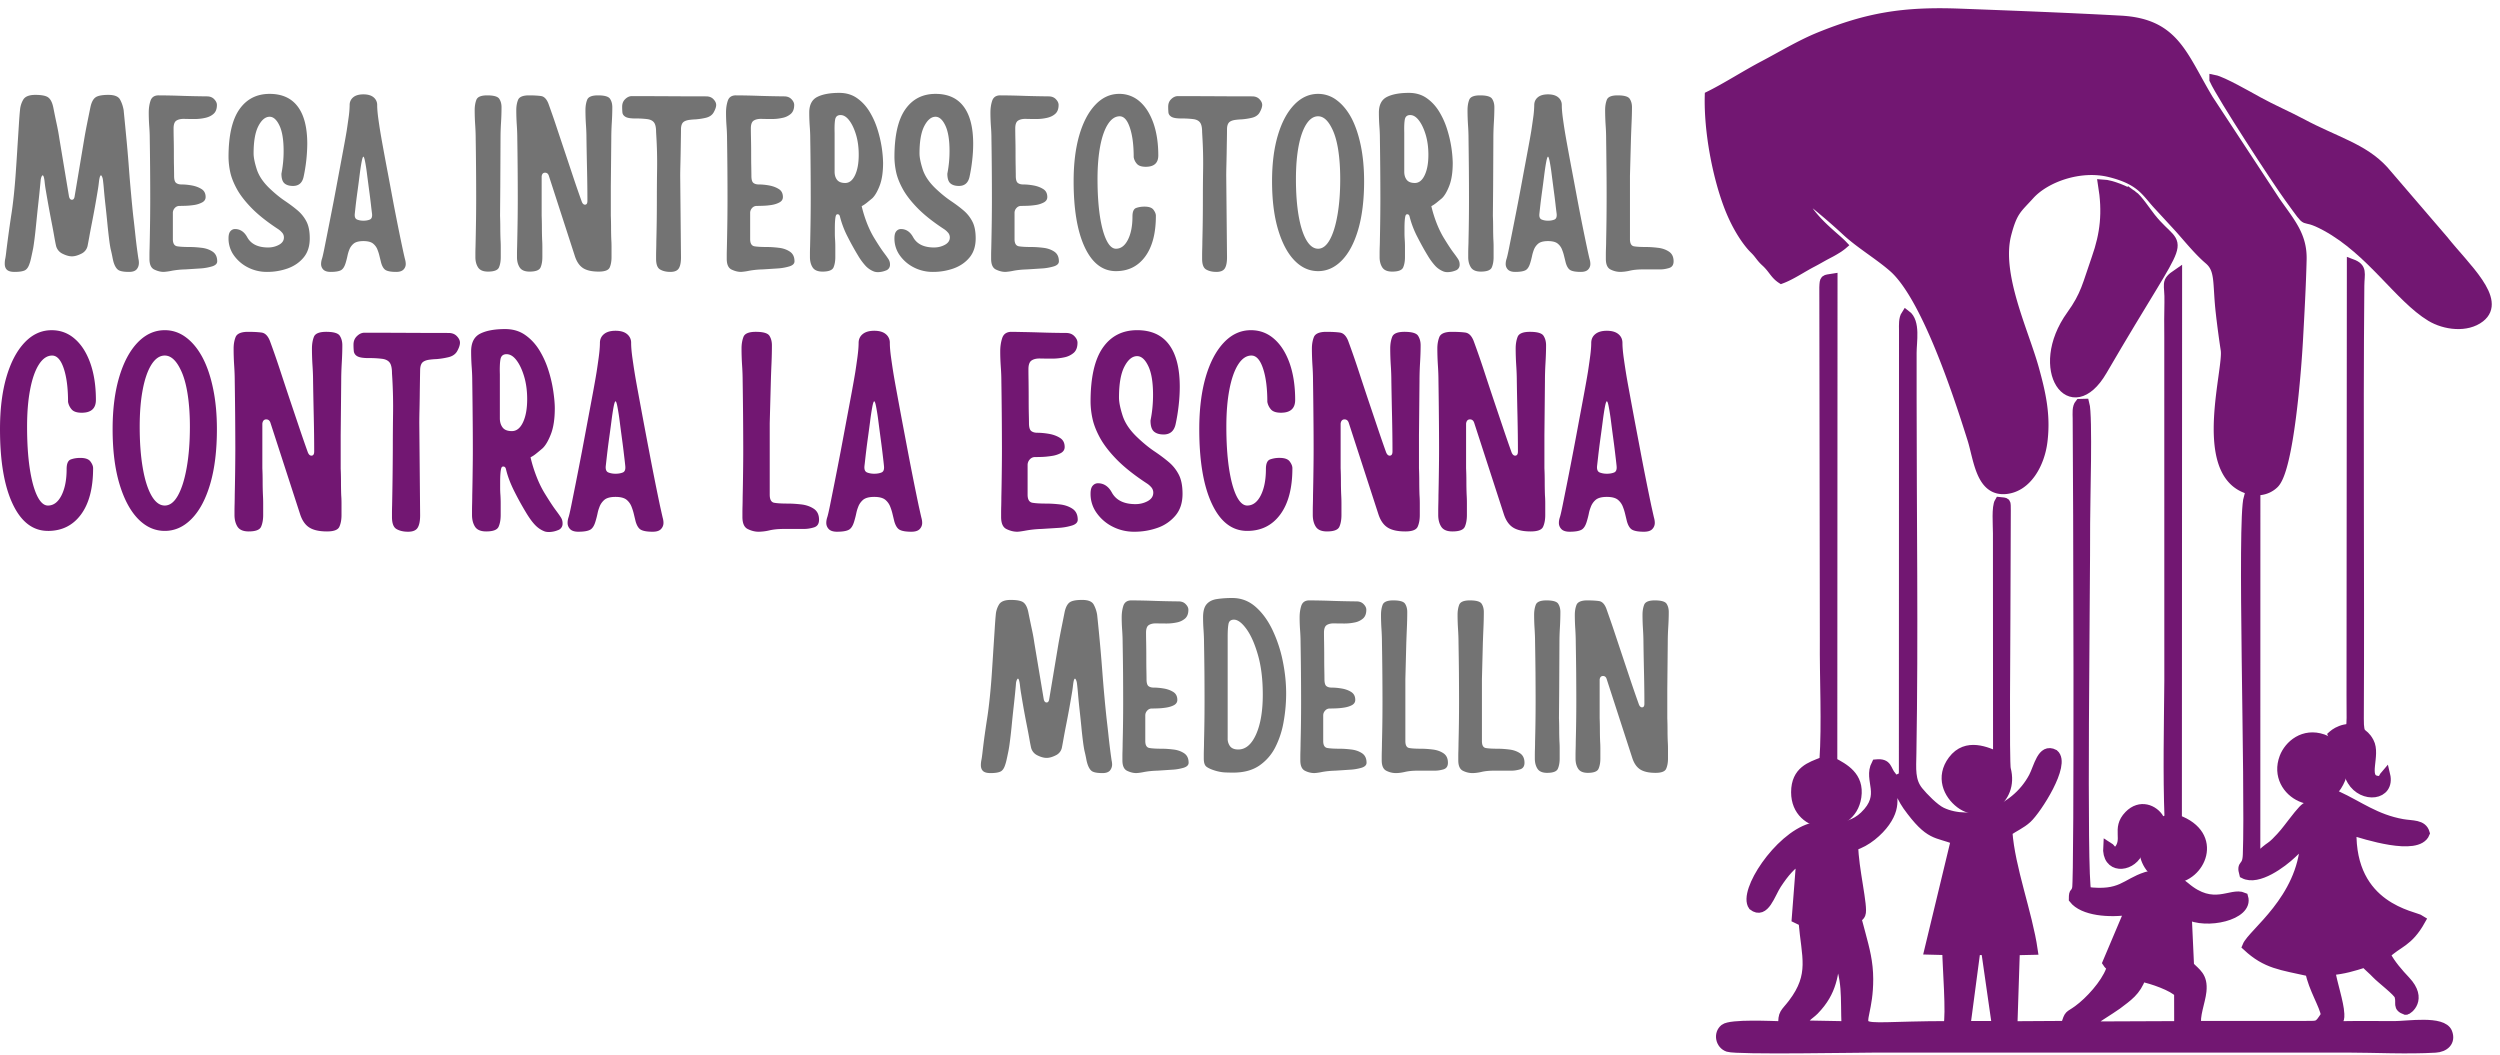 <svg xmlns="http://www.w3.org/2000/svg" width="192" height="81" fill="none" viewBox="0 0 192 81">
  <path fill="#737373" d="M1.118 20.882c-.275 0-.47-.055-.585-.164-.113-.105-.168-.26-.168-.463a1.84 1.84 0 0 1 .036-.377c.024-.1.055-.313.09-.64a110.126 110.126 0 0 1 .363-2.652c.076-.465.146-1.004.21-1.616.064-.61.116-1.24.159-1.889.045-.647.086-1.274.122-1.88.04-.605.074-1.15.105-1.634.03-.487.059-.856.086-1.108.024-.302.11-.573.254-.813.146-.238.451-.359.918-.359.505 0 .842.07 1.012.21.17.136.292.38.368.735.1.503.19.943.272 1.321.082.38.148.745.2 1.099l.736 4.422c.038.18.114.268.227.268.114 0 .184-.088.209-.268l.74-4.422c.06-.354.128-.72.204-1.099.075-.378.165-.818.268-1.321.075-.354.197-.6.368-.736.169-.138.506-.209 1.012-.209.466 0 .764.12.895.36.132.239.224.51.277.812a477.94 477.94 0 0 1 .254 2.629c.057.617.11 1.26.159 1.93.05.666.105 1.31.163 1.934.057.624.11 1.169.16 1.634.063.518.118 1.013.167 1.485a42.266 42.266 0 0 0 .232 1.807 1.29 1.29 0 0 1 .036.304c0 .2-.058.367-.172.5-.113.133-.308.2-.586.2-.352 0-.606-.039-.763-.114-.158-.076-.288-.252-.39-.531-.037-.1-.075-.25-.114-.45a10.593 10.593 0 0 0-.15-.685 10.057 10.057 0 0 1-.104-.668 45.308 45.308 0 0 1-.132-1.176c-.043-.447-.09-.901-.14-1.362a51.66 51.66 0 0 1-.128-1.244 17.01 17.01 0 0 0-.082-.826.844.844 0 0 0-.068-.255c-.03-.069-.058-.104-.081-.104-.064 0-.116.158-.155.472a10.32 10.32 0 0 1-.104.74 74.375 74.375 0 0 1-.432 2.402c-.081.416-.152.784-.208 1.104-.058.32-.1.539-.123.653a.862.862 0 0 1-.486.645c-.27.136-.512.204-.726.204-.213 0-.454-.068-.727-.204a.912.912 0 0 1-.5-.645c-.026-.114-.07-.332-.126-.653-.055-.32-.123-.688-.205-1.104a98.434 98.434 0 0 1-.436-2.402 9.141 9.141 0 0 1-.104-.74c-.036-.314-.086-.472-.15-.472-.025 0-.053.035-.086.104a.884.884 0 0 0-.064.255 99.52 99.52 0 0 1-.213 2.07c-.049.461-.095.915-.14 1.362-.044.449-.087.84-.132 1.176-.044.334-.077.556-.1.668-.053.254-.1.483-.146.685-.043.2-.084.35-.122.45-.089.28-.214.455-.377.531-.164.075-.422.114-.777.114Zm11.459 0c-.24 0-.484-.062-.731-.182-.245-.118-.368-.392-.368-.822v-.236c0-.157.002-.34.01-.55a214.88 214.88 0 0 0 .04-2.248c.006-.562.01-1.089.01-1.579a290.16 290.16 0 0 0-.037-4.613c0-.302-.014-.629-.041-.98a14.502 14.502 0 0 1-.036-1.022c0-.33.043-.63.131-.9.088-.272.283-.414.586-.426a57.947 57.947 0 0 1 1.925.04 87.118 87.118 0 0 0 1.82.037c.24 0 .428.073.564.218.138.143.209.29.209.44 0 .303-.085.53-.255.681-.17.153-.388.257-.653.314a3.669 3.669 0 0 1-.79.086c-.291 0-.563-.002-.818-.01-.252-.005-.45.04-.595.133-.145.094-.217.292-.217.594 0 .176.002.439.009.786.009.345.013.715.013 1.108 0 .39.002.747.01 1.067.005.321.008.551.008.69 0 .276.05.454.15.536.1.081.239.122.418.122.25 0 .518.026.8.077.283.053.53.145.74.277.208.13.313.335.313.613 0 .176-.087.313-.26.409a1.89 1.89 0 0 1-.612.2c-.24.036-.467.058-.681.063-.213.007-.37.01-.473.01a.466.466 0 0 0-.34.158.544.544 0 0 0-.15.386v2.007c0 .327.11.511.332.55.22.036.538.054.953.054.278 0 .581.02.908.06.327.035.61.133.85.29.241.157.362.407.362.749 0 .176-.127.304-.381.386a4.024 4.024 0 0 1-.935.163c-.373.025-.754.049-1.145.073a6.636 6.636 0 0 0-1.03.104 4.396 4.396 0 0 1-.613.087Zm7.92 0a3.157 3.157 0 0 1-1.448-.34 2.96 2.96 0 0 1-1.085-.927 2.213 2.213 0 0 1-.413-1.308c0-.263.05-.447.15-.554a.452.452 0 0 1 .34-.163c.402 0 .718.209.945.626.29.527.826.79 1.607.79.302 0 .579-.068.83-.204.255-.138.382-.328.382-.567a.55.55 0 0 0-.163-.395 1.398 1.398 0 0 0-.29-.25c-.845-.554-1.52-1.09-2.026-1.607-.506-.518-.888-1.013-1.144-1.485-.258-.473-.427-.913-.509-1.321a5.738 5.738 0 0 1-.122-1.108c0-1.65.277-2.871.83-3.665.555-.795 1.329-1.194 2.325-1.194.956 0 1.677.326 2.162.977.487.648.73 1.601.73 2.86a12.446 12.446 0 0 1-.282 2.534c-.102.466-.373.699-.812.699-.29 0-.512-.068-.663-.204-.152-.139-.227-.386-.227-.74a8.812 8.812 0 0 0 .168-1.74c0-.855-.107-1.508-.322-1.957-.212-.447-.463-.672-.754-.672-.326 0-.615.239-.862.713-.245.473-.368 1.175-.368 2.107 0 .303.082.71.245 1.221.166.509.5 1.003 1.004 1.48.401.38.786.693 1.153.94.365.246.69.489.971.727.284.24.511.522.682.85.172.326.258.76.258 1.302 0 .594-.154 1.08-.463 1.458-.309.379-.713.66-1.212.844a4.673 4.673 0 0 1-1.617.273Zm4.898 0c-.263 0-.453-.062-.568-.182a.596.596 0 0 1-.168-.427c0-.111.019-.231.055-.358.039-.1.102-.366.19-.8a749.545 749.545 0 0 0 .718-3.641c.139-.732.274-1.45.404-2.157.133-.705.252-1.346.359-1.925.109-.581.188-1.028.24-1.344.037-.238.083-.563.141-.972a7.66 7.66 0 0 0 .087-.994.75.75 0 0 1 .272-.608c.181-.151.443-.227.785-.227.339 0 .6.076.781.227a.75.75 0 0 1 .277.608c0 .252.028.584.082.994.057.41.106.734.145.972.051.316.13.763.236 1.344.106.579.225 1.22.36 1.925l.403 2.157c.139.73.273 1.41.4 2.043.127.63.237 1.163.331 1.598.093.434.155.7.182.8.036.127.054.247.054.358a.59.59 0 0 1-.172.427c-.113.12-.3.182-.563.182-.354 0-.613-.041-.777-.123-.163-.082-.29-.274-.377-.577a57.672 57.672 0 0 0-.136-.549 3.003 3.003 0 0 0-.131-.418 1.096 1.096 0 0 0-.332-.49c-.158-.139-.412-.209-.763-.209-.354 0-.61.07-.767.209a1.13 1.13 0 0 0-.331.49c-.05.127-.09.267-.123.418a6.5 6.5 0 0 1-.14.55c-.09.302-.214.494-.378.576-.163.082-.422.123-.776.123Zm2.515-3.932c.188 0 .351-.029.49-.087.14-.056.197-.205.173-.445a36.87 36.87 0 0 1-.081-.672 42.766 42.766 0 0 0-.141-1.121l-.16-1.222a14.053 14.053 0 0 0-.149-.98c-.052-.26-.095-.39-.132-.39-.04 0-.085.13-.136.39-.049.257-.099.584-.15.98-.048.398-.102.804-.159 1.222-.058.415-.106.789-.145 1.121l-.073.672c-.024.24.037.389.182.445.145.058.305.087.481.087Zm9.567 3.909c-.366 0-.62-.107-.758-.318-.14-.215-.209-.479-.209-.794v-.237c0-.156.003-.34.01-.549a237.909 237.909 0 0 0 .04-2.184c.006-.518.01-1.022.01-1.512a290.16 290.16 0 0 0-.037-4.613c0-.327-.014-.686-.04-1.076a17.66 17.66 0 0 1-.037-1.117c0-.302.043-.568.131-.795.088-.227.365-.34.831-.34.505 0 .814.09.927.268.114.176.172.389.172.64 0 .379-.013.785-.04 1.221-.026.434-.037.833-.037 1.199l-.018 3.687-.018 2.23c.011.29.018.587.018.89 0 .302.006.617.018.944.011.163.018.35.018.558v.786c0 .315-.047.58-.14.794-.095.211-.375.318-.84.318Zm9.434-4.291c.011.29.018.588.018.89 0 .303.006.618.018.945.012.163.018.35.018.558v.786c0 .315-.047.58-.14.794-.094.211-.375.318-.84.318-.53 0-.934-.09-1.212-.273-.276-.181-.484-.486-.623-.917l-2.002-6.18c-.052-.15-.147-.226-.286-.226-.152 0-.24.094-.263.281v3.024c.011.29.018.588.018.89 0 .303.006.618.018.945.011.163.018.35.018.558v.786c0 .315-.047.58-.14.794-.095.211-.375.318-.84.318-.367 0-.62-.107-.759-.318-.14-.215-.209-.479-.209-.794v-.237c0-.156.003-.34.01-.549a237.909 237.909 0 0 0 .04-2.184c.006-.518.01-1.022.01-1.512a290.16 290.16 0 0 0-.037-4.613c0-.327-.014-.686-.04-1.076a17.586 17.586 0 0 1-.037-1.117c0-.29.043-.55.132-.777.087-.227.346-.346.776-.358h.055c.377 0 .686.017.926.05.238.03.428.215.567.554.039.103.124.34.255.713.132.37.29.833.472 1.389a2160.124 2160.124 0 0 1 1.24 3.714c.214.636.417 1.22.608 1.748.06.152.142.227.245.227.124 0 .186-.095.186-.286 0-.717-.009-1.495-.027-2.334-.018-.838-.034-1.654-.046-2.447 0-.327-.013-.686-.04-1.076a17.66 17.66 0 0 1-.037-1.117c0-.302.043-.568.132-.795.087-.227.364-.34.83-.34.506 0 .815.09.927.268.115.176.173.389.173.64 0 .379-.014.785-.041 1.221a20.92 20.92 0 0 0-.037 1.199l-.036 3.687v2.23Zm4.576 4.314c-.316 0-.577-.062-.785-.182-.21-.118-.314-.392-.314-.822v-.236c0-.157.003-.34.01-.55.005-.208.008-.394.008-.558a121.748 121.748 0 0 0 .041-3.269c0-.745.006-1.519.018-2.325a33.383 33.383 0 0 0-.059-2.479l-.018-.322c0-.35-.054-.596-.163-.736-.107-.138-.276-.223-.509-.254a6.823 6.823 0 0 0-.917-.05c-.376 0-.633-.043-.772-.132-.14-.087-.215-.2-.227-.336a4.897 4.897 0 0 1-.018-.435c0-.242.078-.437.236-.586.157-.151.324-.227.5-.227 1.031 0 2.045.003 3.042.009.995.007 1.885.009 2.67.009.238 0 .426.073.562.218.139.143.21.29.21.44 0 .152-.064.34-.191.568-.125.227-.35.372-.677.436a4.827 4.827 0 0 1-.722.104 5.452 5.452 0 0 0-.508.046c-.24.04-.4.117-.482.231-.081.113-.122.276-.122.49 0 .177-.004.435-.01.777l-.017 1.076c-.007.38-.014.725-.023 1.04-.007.315-.01.542-.01.68l.06 6.258c0 .39-.058.675-.173.853-.112.175-.326.264-.64.264Zm5.426 0c-.24 0-.484-.062-.731-.182-.246-.118-.368-.392-.368-.822v-.236c0-.157.002-.34.009-.55a214.88 214.88 0 0 0 .04-2.248c.006-.562.01-1.089.01-1.579a290.16 290.16 0 0 0-.036-4.613c0-.302-.014-.629-.041-.98a14.502 14.502 0 0 1-.037-1.022c0-.33.043-.63.132-.9.087-.272.283-.414.586-.426a57.947 57.947 0 0 1 1.925.04 87.118 87.118 0 0 0 1.82.037c.239 0 .427.073.564.218.138.143.208.29.208.44 0 .303-.085.53-.254.681a1.39 1.39 0 0 1-.654.314 3.669 3.669 0 0 1-.79.086c-.29 0-.563-.002-.817-.01-.252-.005-.45.04-.595.133-.145.094-.218.292-.218.594 0 .176.003.439.01.786.008.345.013.715.013 1.108 0 .39.002.747.009 1.067.006.321.01.551.01.69 0 .276.05.454.149.536.1.081.238.122.418.122.25 0 .517.026.799.077.284.053.531.145.74.277.209.13.313.335.313.613 0 .176-.086.313-.259.409-.17.094-.374.161-.613.2a5.46 5.46 0 0 1-.68.063c-.213.007-.37.01-.473.01a.466.466 0 0 0-.34.158.544.544 0 0 0-.15.386v2.007c0 .327.11.511.331.55.22.036.538.054.954.054.278 0 .58.02.908.06.327.035.61.133.849.29.242.157.363.407.363.749 0 .176-.127.304-.381.386a4.024 4.024 0 0 1-.936.163c-.372.025-.753.049-1.144.073a6.623 6.623 0 0 0-1.03.104 4.396 4.396 0 0 1-.613.087Zm10.531.018a.92.92 0 0 1-.304-.041 1.742 1.742 0 0 1-.645-.422 4.831 4.831 0 0 1-.604-.822 21.48 21.48 0 0 1-.785-1.417 7.186 7.186 0 0 1-.595-1.553c-.025-.127-.087-.19-.186-.19-.064 0-.108.038-.132.113-.052.164-.077.493-.077.985v.377c0 .14.005.298.018.473.011.163.018.35.018.558v.786c0 .315-.048.58-.14.794-.095.211-.375.318-.84.318-.367 0-.62-.107-.759-.318-.14-.215-.209-.479-.209-.794v-.237c0-.156.002-.34.01-.549a231.83 231.83 0 0 0 .04-2.184c.006-.518.01-1.022.01-1.512a290.187 290.187 0 0 0-.037-4.613c0-.302-.014-.629-.041-.98a14.502 14.502 0 0 1-.036-1.022c0-.593.204-.995.613-1.204.41-.208.976-.313 1.693-.313.53 0 .987.136 1.371.409.384.27.705.62.963 1.049.26.43.464.89.613 1.38a9.203 9.203 0 0 1 .418 2.534c0 .717-.089 1.303-.264 1.757-.176.454-.365.776-.567.967l-.427.35c-.134.106-.262.19-.386.254.1.426.234.861.404 1.303.173.442.373.847.6 1.212.287.467.515.813.685 1.04.173.227.296.402.372.522a.74.74 0 0 1 .114.404.458.458 0 0 1-.323.463 1.66 1.66 0 0 1-.585.123Zm-2.534-6.847c.315 0 .566-.198.754-.595.19-.396.286-.922.286-1.576 0-.568-.07-1.082-.209-1.543-.14-.46-.313-.824-.522-1.095-.207-.272-.43-.408-.667-.408-.228 0-.364.111-.41.331-.042.222-.057.566-.044 1.03v2.989c0 .252.06.458.186.622.127.163.336.245.626.245Zm6.73 6.829a3.157 3.157 0 0 1-1.449-.34 2.96 2.96 0 0 1-1.085-.927 2.213 2.213 0 0 1-.413-1.308c0-.263.05-.447.15-.554a.452.452 0 0 1 .34-.163c.402 0 .717.209.944.626.291.527.827.79 1.608.79.302 0 .579-.068.83-.204.255-.138.382-.328.382-.567a.55.55 0 0 0-.163-.395 1.398 1.398 0 0 0-.291-.25c-.844-.554-1.52-1.09-2.025-1.607-.506-.518-.888-1.013-1.144-1.485-.258-.473-.427-.913-.509-1.321a5.746 5.746 0 0 1-.122-1.108c0-1.65.277-2.871.83-3.665.555-.795 1.329-1.194 2.325-1.194.956 0 1.677.326 2.162.977.486.648.73 1.601.73 2.86 0 .418-.026.845-.077 1.28-.048.434-.117.852-.204 1.254-.103.466-.375.699-.813.699-.29 0-.512-.068-.663-.204-.152-.139-.227-.386-.227-.74a8.804 8.804 0 0 0 .168-1.74c0-.855-.108-1.508-.322-1.957-.212-.447-.463-.672-.754-.672-.327 0-.615.239-.862.713-.246.473-.368 1.175-.368 2.107 0 .303.082.71.245 1.221.166.509.5 1.003 1.003 1.48.402.38.787.693 1.154.94.365.246.69.489.971.727.284.24.511.522.681.85.173.326.26.76.26 1.302 0 .594-.155 1.08-.464 1.458-.309.379-.713.66-1.212.844a4.673 4.673 0 0 1-1.617.273Zm5.578 0c-.24 0-.484-.062-.731-.182-.245-.118-.368-.392-.368-.822v-.236c0-.157.002-.34.01-.55a214.88 214.88 0 0 0 .04-2.248c.006-.562.01-1.089.01-1.579a290.16 290.16 0 0 0-.037-4.613c0-.302-.014-.629-.041-.98a14.502 14.502 0 0 1-.036-1.022c0-.33.043-.63.131-.9.088-.272.283-.414.586-.426a57.928 57.928 0 0 1 1.925.04 87.173 87.173 0 0 0 1.821.037c.238 0 .427.073.563.218.139.143.209.29.209.44 0 .303-.085.53-.254.681-.17.153-.389.257-.654.314a3.668 3.668 0 0 1-.79.086c-.29 0-.563-.002-.818-.01-.252-.005-.45.04-.594.133-.146.094-.218.292-.218.594 0 .176.002.439.009.786.009.345.013.715.013 1.108 0 .39.003.747.01 1.067.005.321.009.551.009.69 0 .276.05.454.15.536.1.081.238.122.417.122.251 0 .518.026.8.077.283.053.53.145.74.277.208.13.313.335.313.613 0 .176-.087.313-.26.409a1.89 1.89 0 0 1-.612.2c-.24.036-.467.058-.681.063-.212.007-.37.01-.472.01a.466.466 0 0 0-.341.158.544.544 0 0 0-.15.386v2.007c0 .327.11.511.332.55.22.036.538.054.953.054.278 0 .581.02.908.06.327.035.61.133.85.29.241.157.363.407.363.749 0 .176-.128.304-.382.386a4.024 4.024 0 0 1-.935.163c-.373.025-.754.049-1.144.073-.38.011-.722.046-1.031.104a4.394 4.394 0 0 1-.613.087Zm8.488-.059c-1.02 0-1.818-.609-2.393-1.826-.572-1.216-.858-2.908-.858-5.076 0-1.346.143-2.521.431-3.523.291-1.001.7-1.782 1.23-2.343.53-.563 1.142-.845 1.835-.845a2.33 2.33 0 0 1 1.58.586c.447.39.797.943 1.05 1.657.25.712.376 1.54.376 2.484 0 .581-.321.872-.963.872-.315 0-.539-.073-.672-.218a1.015 1.015 0 0 1-.254-.522c0-.932-.099-1.687-.295-2.266-.194-.581-.454-.872-.78-.872-.344 0-.644.202-.904.604-.258.403-.457.967-.595 1.694-.136.724-.205 1.565-.205 2.524 0 1.06.06 1.993.177 2.802.12.805.289 1.432.505 1.88.214.444.46.667.735.667.378 0 .683-.23.917-.69.233-.46.35-1.055.35-1.785 0-.365.093-.583.281-.654.191-.069.406-.104.645-.104.342 0 .572.082.69.245.12.164.182.316.182.454 0 1.351-.276 2.398-.826 3.142-.549.743-1.294 1.113-2.239 1.113Zm7.716.059c-.316 0-.577-.062-.786-.182-.209-.118-.313-.392-.313-.822v-.236c0-.157.002-.34.009-.55.006-.208.009-.394.009-.558a120.215 120.215 0 0 0 .04-3.269c0-.745.007-1.519.019-2.325a33.33 33.33 0 0 0-.06-2.479l-.017-.322c0-.35-.055-.596-.164-.736-.106-.138-.276-.223-.508-.254a6.823 6.823 0 0 0-.917-.05c-.376 0-.634-.043-.772-.132-.14-.087-.216-.2-.227-.336a4.86 4.86 0 0 1-.018-.435c0-.242.078-.437.236-.586.156-.151.323-.227.5-.227 1.03 0 2.045.003 3.041.009.996.007 1.886.009 2.67.009.238 0 .427.073.563.218.138.143.209.29.209.44 0 .152-.064.34-.19.568-.126.227-.35.372-.677.436a4.826 4.826 0 0 1-.722.104 5.452 5.452 0 0 0-.509.046c-.24.04-.4.117-.481.231-.082.113-.123.276-.123.49 0 .177-.003.435-.009.777-.007.34-.012.698-.018 1.076-.007.38-.014.725-.023 1.04-.007.315-.009.542-.009.68l.06 6.258c0 .39-.059.675-.173.853-.113.175-.326.264-.64.264Zm7.809-.059c-.681 0-1.288-.274-1.817-.822-.53-.547-.948-1.337-1.257-2.37-.309-1.036-.463-2.272-.463-3.71 0-1.346.147-2.521.445-3.523.296-1.001.712-1.782 1.248-2.343.536-.563 1.15-.845 1.844-.845a2.34 2.34 0 0 1 1.443.495c.436.327.811.786 1.127 1.376.301.581.538 1.283.708 2.102.169.818.254 1.73.254 2.738 0 1.438-.152 2.674-.454 3.71-.303 1.033-.722 1.823-1.258 2.37-.535.548-1.143.822-1.82.822Zm0-1.721c.338 0 .633-.223.885-.668.254-.447.452-1.074.595-1.88.145-.808.218-1.74.218-2.8 0-.845-.054-1.601-.159-2.271-.107-.669-.267-1.21-.481-1.626-.304-.617-.657-.926-1.058-.926-.343 0-.644.202-.904.604-.258.403-.456.967-.595 1.694-.136.724-.204 1.565-.204 2.524 0 1.06.068 1.993.204 2.802.139.805.337 1.432.595 1.88.26.444.561.667.904.667Zm9.962 1.798a.92.92 0 0 1-.304-.041 1.75 1.75 0 0 1-.645-.422 4.833 4.833 0 0 1-.603-.822c-.24-.39-.502-.863-.786-1.417a7.182 7.182 0 0 1-.595-1.553c-.025-.127-.086-.19-.186-.19-.064 0-.108.038-.132.113-.052.164-.077.493-.077.985v.377c0 .14.006.298.018.473.012.163.019.35.019.558v.786c0 .315-.048.58-.141.794-.094.211-.375.318-.84.318-.367 0-.62-.107-.758-.318-.14-.215-.209-.479-.209-.794v-.237c0-.156.002-.34.009-.549.009-.209.013-.395.013-.558a157.49 157.49 0 0 0 .037-3.137 330.743 330.743 0 0 0-.037-4.614c0-.302-.013-.629-.041-.98a15.126 15.126 0 0 1-.036-1.022c0-.593.204-.995.613-1.204.411-.208.976-.313 1.694-.313.529 0 .986.136 1.371.409.384.27.705.62.963 1.049.259.43.464.89.612 1.38a9.246 9.246 0 0 1 .418 2.534c0 .717-.088 1.303-.263 1.757-.176.454-.366.776-.568.967l-.427.35c-.133.106-.262.19-.385.254.099.426.233.861.404 1.303.172.442.372.847.599 1.212.287.467.515.813.686 1.04.172.227.296.402.372.522a.739.739 0 0 1 .113.404.457.457 0 0 1-.322.463 1.674 1.674 0 0 1-.586.123Zm-2.533-6.847c.314 0 .565-.198.753-.595.191-.396.287-.922.287-1.576 0-.568-.071-1.082-.209-1.543-.14-.46-.314-.824-.522-1.095-.207-.272-.43-.408-.668-.408-.227 0-.363.111-.409.331-.043.222-.057.566-.045 1.03v2.989c0 .252.061.458.186.622.127.163.336.245.627.245Zm5.067 6.806c-.366 0-.62-.107-.758-.318-.14-.215-.209-.479-.209-.794v-.237c0-.156.002-.34.009-.549.009-.209.014-.395.014-.558a130.514 130.514 0 0 0 .036-3.137c0-.746-.003-1.488-.009-2.23-.007-.745-.016-1.54-.027-2.384 0-.327-.014-.686-.041-1.076a17.577 17.577 0 0 1-.036-1.117c0-.302.043-.568.131-.795.088-.227.365-.34.831-.34.505 0 .814.09.926.268.115.176.173.389.173.64 0 .379-.014.785-.041 1.221-.025.434-.036.833-.036 1.199l-.018 3.687-.019 2.23c.012.29.019.587.019.89 0 .302.005.617.018.944.011.163.018.35.018.558v.786c0 .315-.048.58-.141.794-.094.211-.374.318-.84.318Zm2.646.023c-.264 0-.453-.062-.568-.182a.597.597 0 0 1-.168-.427c0-.111.018-.231.055-.358.038-.1.102-.366.19-.8.088-.435.193-.968.318-1.598a240.005 240.005 0 0 0 .804-4.2c.133-.705.252-1.346.359-1.925.109-.581.188-1.028.24-1.344.037-.238.083-.563.141-.972a7.58 7.58 0 0 0 .086-.994c0-.254.091-.456.273-.608.181-.151.442-.227.785-.227.338 0 .6.076.781.227a.75.75 0 0 1 .277.608c0 .252.027.584.082.994.057.41.105.734.145.972.051.316.13.763.236 1.344.106.579.225 1.22.359 1.925.133.706.268 1.425.404 2.157a161.118 161.118 0 0 0 .731 3.641c.093.434.154.7.182.8.036.127.054.247.054.358a.593.593 0 0 1-.172.427c-.113.12-.3.182-.563.182-.355 0-.613-.041-.777-.123-.163-.082-.289-.274-.377-.577a44.192 44.192 0 0 0-.136-.549 2.976 2.976 0 0 0-.132-.418 1.093 1.093 0 0 0-.331-.49c-.158-.139-.412-.209-.763-.209-.354 0-.611.07-.767.209a1.14 1.14 0 0 0-.332.49 2.992 2.992 0 0 0-.122.418 6.477 6.477 0 0 1-.141.55c-.089.302-.213.494-.377.576-.163.082-.422.123-.776.123Zm2.515-3.932c.187 0 .351-.029.491-.087.138-.056.196-.205.172-.445a38.877 38.877 0 0 1-.082-.672 44.264 44.264 0 0 0-.14-1.121l-.159-1.222a14.158 14.158 0 0 0-.15-.98c-.052-.26-.096-.39-.132-.39-.04 0-.085.13-.136.39-.049.257-.099.584-.15.98-.049.398-.102.804-.159 1.222-.058.415-.106.789-.145 1.121l-.073.672c-.025.24.037.389.182.445.145.058.305.087.481.087Zm5.539 3.932a1.67 1.67 0 0 1-.731-.182c-.245-.118-.367-.392-.367-.822v-.236c0-.157.002-.34.009-.55.009-.208.013-.394.013-.558.012-.565.021-1.128.028-1.689a181.249 181.249 0 0 0 0-3.81c-.007-.744-.016-1.539-.028-2.383 0-.327-.013-.686-.041-1.076a18.352 18.352 0 0 1-.036-1.117c0-.302.043-.568.132-.795.087-.227.364-.34.831-.34.505 0 .814.09.926.268.115.176.173.389.173.64 0 .379-.012.785-.032 1.221-.018.434-.034.833-.046 1.199l-.077 2.856v4.858c0 .327.101.511.304.55.202.036.511.054.927.054.278 0 .581.02.908.06.327.035.609.133.849.29.242.157.363.407.363.749 0 .276-.118.448-.354.517-.234.07-.456.105-.668.105h-1.344c-.379 0-.707.032-.985.095a3.381 3.381 0 0 1-.754.096Z"/>
  <path fill="#721772" d="M3.682 40.773c-1.153 0-2.055-.688-2.706-2.066C.325 37.33 0 35.414 0 32.96c0-1.526.163-2.856.49-3.991.33-1.135.795-2.02 1.394-2.656.6-.636 1.292-.954 2.08-.954.683 0 1.278.223 1.784.668.509.442.905 1.066 1.19 1.87.284.806.427 1.744.427 2.815 0 .658-.364.986-1.09.986-.358 0-.612-.082-.763-.245a1.19 1.19 0 0 1-.286-.59c0-1.056-.111-1.913-.331-2.57-.222-.657-.518-.986-.89-.986-.385 0-.725.23-1.017.686-.291.457-.516 1.096-.672 1.916-.158.82-.236 1.774-.236 2.86 0 1.199.065 2.256.2 3.17.136.911.324 1.62.567 2.129.245.506.523.758.835.758.43 0 .777-.26 1.04-.78s.395-1.196.395-2.026c0-.41.107-.656.322-.735.215-.079.457-.118.727-.118.387 0 .647.093.78.277.137.185.205.356.205.513 0 1.529-.31 2.714-.93 3.555-.621.842-1.467 1.262-2.539 1.262Zm8.972 0c-.77 0-1.455-.31-2.057-.93-.6-.62-1.075-1.515-1.425-2.684-.349-1.172-.523-2.571-.523-4.2 0-1.526.168-2.856.504-3.991.336-1.135.806-2.02 1.412-2.656.609-.636 1.305-.954 2.09-.954.598 0 1.144.186 1.638.559.493.37.917.89 1.272 1.562.345.657.612 1.45.803 2.379.193.926.29 1.96.29 3.1 0 1.63-.17 3.03-.512 4.2-.343 1.17-.818 2.064-1.426 2.684-.606.621-1.294.931-2.066.931Zm0-1.948c.384 0 .719-.252 1.004-.758.287-.509.513-1.218.676-2.13.166-.913.25-1.97.25-3.169 0-.956-.063-1.813-.186-2.57-.122-.756-.303-1.37-.545-1.843-.343-.7-.743-1.049-1.199-1.049-.385 0-.724.23-1.017.686-.29.457-.515 1.096-.672 1.916-.158.82-.236 1.774-.236 2.86 0 1.199.078 2.256.236 3.17.157.911.381 1.62.672 2.129.293.506.632.758 1.017.758Zm13.51-2.869c.015.33.023.666.023 1.008 0 .342.005.698.018 1.067.015.188.023.4.023.635v.886c0 .357-.055.657-.164.899-.106.242-.422.363-.949.363-.599 0-1.056-.103-1.37-.309-.317-.205-.55-.552-.705-1.04l-2.27-6.996c-.058-.173-.166-.26-.322-.26-.17 0-.27.109-.3.323v3.424c.015.33.023.666.023 1.008 0 .342.007.698.023 1.067.01.188.018.4.018.635v.886c0 .357-.054.657-.16.899-.106.242-.424.363-.953.363-.415 0-.701-.121-.858-.363-.154-.242-.232-.542-.232-.9v-.267c0-.178.003-.384.01-.618.005-.236.009-.447.009-.635a187.801 187.801 0 0 0 .045-3.551 375.334 375.334 0 0 0-.045-5.226c0-.369-.016-.774-.046-1.217a20.94 20.94 0 0 1-.04-1.267c0-.327.05-.618.15-.876.1-.256.392-.393.88-.409h.064c.426 0 .776.018 1.048.055.273.036.486.247.64.631a64.126 64.126 0 0 1 .826 2.38c.206.626.43 1.304.673 2.033l.731 2.17c.242.721.47 1.38.686 1.98.069.173.16.26.277.26.141 0 .213-.108.213-.323 0-.814-.011-1.695-.032-2.643-.021-.95-.04-1.875-.054-2.774 0-.369-.016-.774-.046-1.217a20.94 20.94 0 0 1-.04-1.267c0-.341.05-.641.15-.899.1-.256.414-.386.944-.386.568 0 .917.102 1.044.305.13.2.195.442.195.726 0 .427-.016.888-.045 1.38-.027.494-.041.947-.041 1.358l-.04 4.177v2.525Zm5.18 4.881c-.357 0-.654-.069-.89-.205-.233-.133-.35-.442-.35-.93v-.268c0-.179.003-.384.01-.618a277.79 277.79 0 0 0 .054-4.336c0-.841.006-1.719.018-2.633a38.52 38.52 0 0 0-.058-2.806l-.023-.364c0-.4-.061-.677-.182-.835-.121-.157-.315-.252-.581-.286a7.89 7.89 0 0 0-1.035-.055c-.43 0-.724-.05-.881-.15a.507.507 0 0 1-.254-.386 4.924 4.924 0 0 1-.023-.494c0-.27.088-.488.268-.659.178-.172.368-.259.567-.259 1.172 0 2.32.004 3.447.01a574.1 574.1 0 0 0 3.019.009c.272 0 .486.084.64.25.157.163.236.33.236.499 0 .172-.071.388-.213.644-.143.258-.4.422-.772.49a5.784 5.784 0 0 1-.813.123 5.832 5.832 0 0 0-.576.05c-.273.044-.457.13-.55.26-.09.126-.136.311-.136.553a282.409 282.409 0 0 0-.032 2.102c-.007.427-.013.82-.023 1.176-.006.355-.009.611-.009.768l.064 7.087c0 .443-.066.763-.195.963-.127.2-.37.3-.727.3Zm10.836.023c-.145 0-.26-.017-.345-.046-.27-.1-.512-.26-.726-.481-.216-.22-.444-.532-.686-.931a23.3 23.3 0 0 1-.89-1.603c-.321-.629-.545-1.215-.672-1.757-.03-.142-.102-.214-.213-.214-.073 0-.123.044-.15.128-.058.185-.086.556-.086 1.112v.431c0 .155.007.332.022.532.012.188.019.4.019.635v.886c0 .357-.054.657-.16.899-.106.242-.424.363-.953.363-.415 0-.701-.121-.858-.363-.154-.242-.231-.542-.231-.9v-.267c0-.178.002-.384.009-.618.005-.236.009-.447.009-.635.014-.642.025-1.255.031-1.84.01-.583.014-1.154.014-1.711 0-.841-.005-1.682-.014-2.524-.006-.845-.017-1.745-.031-2.702 0-.342-.016-.713-.046-1.113-.027-.399-.04-.783-.04-1.153 0-.672.23-1.126.694-1.362.465-.236 1.106-.354 1.92-.354.6 0 1.115.154 1.549.463.436.307.8.703 1.094 1.19a6.93 6.93 0 0 1 .695 1.562 9.98 9.98 0 0 1 .363 1.593c.073.507.11.93.11 1.272 0 .815-.1 1.479-.3 1.993-.2.515-.416.879-.645 1.09-.17.145-.33.279-.482.4a2.272 2.272 0 0 1-.435.285c.11.488.264.98.458 1.48.193.5.419.956.677 1.367.327.53.585.924.776 1.18.193.258.333.455.418.59a.82.82 0 0 1 .131.46.514.514 0 0 1-.363.522 1.87 1.87 0 0 1-.663.14Zm-2.87-7.751c.357 0 .642-.224.854-.672.215-.45.323-1.047.323-1.79 0-.64-.08-1.222-.236-1.743-.158-.523-.354-.937-.59-1.244-.235-.305-.486-.458-.759-.458-.258 0-.412.126-.463.376-.049.25-.066.636-.05 1.163v3.383c0 .284.07.52.213.708.142.185.378.277.709.277Zm5.115 7.728c-.3 0-.515-.069-.644-.205a.67.67 0 0 1-.19-.481c0-.127.022-.261.067-.404.042-.115.114-.418.214-.908.1-.493.22-1.097.363-1.812.142-.714.292-1.485.45-2.31.156-.83.31-1.645.458-2.444.15-.799.287-1.526.409-2.184.12-.656.21-1.163.267-1.52.042-.27.096-.636.16-1.1.063-.465.095-.84.095-1.126 0-.283.102-.51.309-.68.208-.173.505-.26.89-.26.386 0 .683.087.89.26a.84.84 0 0 1 .308.68c0 .285.032.661.095 1.127.066.463.12.83.164 1.098.057.358.146.865.268 1.521a571.811 571.811 0 0 0 .867 4.627 213.43 213.43 0 0 0 .822 4.123c.109.49.177.793.204.908.042.143.064.277.064.404a.67.67 0 0 1-.191.481c-.127.137-.34.205-.64.205-.403 0-.697-.048-.881-.141-.185-.09-.327-.307-.427-.65l-.15-.621a3.743 3.743 0 0 0-.15-.473 1.298 1.298 0 0 0-.376-.554c-.18-.156-.468-.236-.868-.236-.4 0-.689.08-.867.236-.176.158-.3.343-.372.554-.058.143-.105.3-.14.473a6.76 6.76 0 0 1-.16.622c-.1.342-.244.558-.431.649-.185.093-.477.14-.877.14Zm2.847-4.455c.215 0 .401-.031.559-.095.156-.063.22-.231.19-.504a33.84 33.84 0 0 0-.086-.758 61.678 61.678 0 0 0-.159-1.271c-.063-.473-.125-.932-.181-1.38a17.618 17.618 0 0 0-.173-1.113c-.054-.293-.104-.44-.15-.44-.043 0-.093.147-.15.44-.054.29-.11.662-.167 1.112-.058.449-.12.908-.187 1.38-.063.47-.117.894-.159 1.272l-.086.758c-.027.273.041.44.204.504.164.064.346.095.545.095Zm10.985 4.455c-.272 0-.548-.069-.826-.205-.276-.133-.413-.442-.413-.93v-.268c0-.179.002-.384.009-.618.006-.236.009-.447.009-.636.015-.64.025-1.278.032-1.911.009-.636.013-1.232.013-1.789a375.334 375.334 0 0 0-.045-5.226 18.8 18.8 0 0 0-.045-1.217 20.18 20.18 0 0 1-.041-1.267c0-.341.05-.641.15-.899.1-.256.414-.386.944-.386.572 0 .922.102 1.049.305.127.2.19.442.19.726 0 .427-.01.888-.031 1.38-.022.494-.039.947-.05 1.358l-.087 3.233v5.503c0 .372.114.58.341.622.23.043.579.063 1.049.063.314 0 .656.022 1.026.064.372.043.692.153.963.331.272.18.408.461.408.845 0 .316-.131.512-.395.59-.263.08-.516.118-.758.118h-1.521c-.43 0-.803.034-1.117.105a3.794 3.794 0 0 1-.854.109Zm6.037 0c-.3 0-.516-.069-.645-.205a.67.67 0 0 1-.19-.481c0-.127.022-.261.067-.404.042-.115.114-.418.214-.908.1-.493.22-1.097.363-1.812.142-.714.292-1.485.45-2.31.156-.83.31-1.645.458-2.444.151-.799.287-1.526.409-2.184.12-.656.21-1.163.268-1.52.042-.27.095-.636.159-1.1.063-.465.095-.84.095-1.126 0-.283.102-.51.309-.68.209-.173.505-.26.89-.26.387 0 .683.087.89.26a.84.84 0 0 1 .308.68c0 .285.032.661.096 1.127.065.463.12.83.163 1.098.057.358.147.865.268 1.521.12.658.255 1.385.404 2.184l.463 2.443a224.837 224.837 0 0 0 .822 4.123c.109.49.177.793.204.908.042.143.064.277.064.404a.67.67 0 0 1-.19.481c-.128.137-.341.205-.641.205-.403 0-.697-.048-.88-.141-.186-.09-.328-.307-.428-.65l-.15-.621a3.742 3.742 0 0 0-.15-.473 1.297 1.297 0 0 0-.376-.554c-.18-.156-.468-.236-.867-.236-.4 0-.69.08-.868.236-.176.158-.3.343-.372.554-.058.143-.104.3-.14.473-.035.172-.087.38-.16.622-.1.342-.244.558-.431.649-.185.093-.477.14-.876.14Zm2.847-4.455c.214 0 .4-.031.558-.095.157-.063.22-.231.19-.504-.012-.127-.04-.379-.085-.758a61.73 61.73 0 0 0-.16-1.271c-.063-.473-.124-.932-.181-1.38a17.618 17.618 0 0 0-.173-1.113c-.054-.293-.104-.44-.15-.44-.043 0-.093.147-.15.44a19.3 19.3 0 0 0-.167 1.112c-.058.449-.12.908-.186 1.38-.064.47-.117.894-.16 1.272-.043.379-.07.631-.086.758-.027.273.041.44.205.504.163.064.345.095.545.095Zm10.985 4.455c-.273 0-.549-.069-.827-.205-.276-.133-.413-.442-.413-.93v-.268c0-.179.002-.384.01-.618.005-.236.008-.447.008-.636.015-.64.025-1.278.032-1.911.009-.636.013-1.232.013-1.789a364.091 364.091 0 0 0-.045-5.226c0-.342-.016-.713-.045-1.112-.027-.4-.041-.784-.041-1.154 0-.372.05-.71.15-1.017.1-.309.322-.47.667-.486.17 0 .456.005.863.014.408.007.847.017 1.317.032a68.301 68.301 0 0 0 2.056.04c.273 0 .487.085.645.25.157.164.236.33.236.5 0 .345-.097.604-.29.776a1.6 1.6 0 0 1-.74.35c-.3.063-.6.095-.9.095-.326 0-.634-.002-.921-.009-.285-.009-.509.041-.672.15-.164.107-.245.33-.245.672 0 .2.002.497.009.89.005.394.009.811.009 1.253 0 .443.002.845.009 1.208.009.363.014.624.014.78 0 .316.056.52.172.614.115.09.272.136.472.136.284 0 .587.03.908.086.32.058.6.162.836.313.236.15.354.38.354.695 0 .2-.098.354-.29.463a2.11 2.11 0 0 1-.7.223c-.27.043-.525.068-.767.077-.243.007-.421.009-.536.009a.523.523 0 0 0-.386.182.62.62 0 0 0-.168.435v2.27c0 .373.124.58.372.623.251.043.611.063 1.081.063.314 0 .656.022 1.026.064.373.043.693.153.963.331.272.18.408.461.408.845 0 .2-.143.347-.426.44a4.4 4.4 0 0 1-1.063.187l-1.294.081a8.152 8.152 0 0 0-1.167.118c-.348.064-.58.096-.694.096Zm8.97 0c-.584 0-1.13-.13-1.639-.386a3.325 3.325 0 0 1-1.23-1.05 2.477 2.477 0 0 1-.472-1.475c0-.3.056-.51.172-.63a.523.523 0 0 1 .386-.183c.456 0 .814.235 1.072.704.327.6.933.9 1.82.9.342 0 .655-.078.94-.232.284-.157.427-.373.427-.645a.633.633 0 0 0-.182-.45 1.572 1.572 0 0 0-.331-.277c-.957-.628-1.72-1.236-2.293-1.82-.57-.584-1.001-1.145-1.294-1.68-.29-.536-.483-1.035-.577-1.499a6.343 6.343 0 0 1-.14-1.253c0-1.87.313-3.255.94-4.154.628-.9 1.508-1.349 2.638-1.349 1.082 0 1.899.368 2.447 1.104.55.735.826 1.816.826 3.241 0 .473-.03.956-.086 1.449-.055.49-.132.965-.232 1.421-.115.53-.422.795-.921.795-.33 0-.582-.079-.754-.236-.17-.157-.254-.436-.254-.836.13-.629.195-1.286.195-1.97 0-.972-.123-1.71-.368-2.216-.243-.505-.527-.758-.854-.758-.372 0-.698.267-.976.803-.279.534-.417 1.328-.417 2.384 0 .343.092.802.277 1.38.187.58.567 1.139 1.14 1.68.453.43.887.785 1.302 1.063.415.279.782.553 1.104.826.32.27.576.59.767.962.193.37.29.862.29 1.476 0 .672-.175 1.222-.526 1.648a3.126 3.126 0 0 1-1.367.954 5.303 5.303 0 0 1-1.83.309Zm8.691-.064c-1.154 0-2.056-.688-2.706-2.066-.652-1.377-.977-3.293-.977-5.748 0-1.526.164-2.856.49-3.991.33-1.135.795-2.02 1.395-2.656.6-.636 1.291-.954 2.08-.954.683 0 1.277.223 1.784.668.508.442.904 1.066 1.19 1.87.283.806.426 1.744.426 2.815 0 .658-.363.986-1.09.986-.357 0-.611-.082-.762-.245a1.19 1.19 0 0 1-.286-.59c0-1.056-.112-1.913-.332-2.57-.221-.657-.517-.986-.89-.986-.385 0-.724.23-1.017.686-.29.457-.515 1.096-.672 1.916-.158.82-.236 1.774-.236 2.86 0 1.199.066 2.256.2 3.17.136.911.324 1.62.567 2.129.246.506.524.758.836.758.429 0 .776-.26 1.04-.78.263-.52.395-1.196.395-2.026 0-.41.106-.656.322-.735a2.09 2.09 0 0 1 .726-.118c.388 0 .647.093.781.277.137.185.205.356.205.513 0 1.529-.311 2.714-.931 3.555-.621.842-1.467 1.262-2.538 1.262Zm13.19-4.817c.014.33.022.666.022 1.008 0 .342.006.698.019 1.067.014.188.022.4.022.635v.886c0 .357-.054.657-.163.899-.107.242-.422.363-.949.363-.6 0-1.057-.103-1.371-.309-.316-.205-.55-.552-.704-1.04l-2.27-6.996c-.058-.173-.166-.26-.323-.26-.17 0-.27.109-.299.323v3.424c.014.33.022.666.022 1.008 0 .342.007.698.023 1.067.011.188.018.4.018.635v.886c0 .357-.053.657-.159.899-.106.242-.424.363-.953.363-.416 0-.702-.121-.858-.363-.155-.242-.232-.542-.232-.9v-.267c0-.178.002-.384.009-.618.006-.236.009-.447.009-.635.015-.642.025-1.255.032-1.84.009-.583.014-1.154.014-1.711 0-.841-.005-1.682-.014-2.524-.007-.845-.017-1.745-.032-2.702a18.8 18.8 0 0 0-.045-1.217 20.974 20.974 0 0 1-.041-1.267c0-.327.05-.618.15-.876.1-.256.392-.393.881-.409h.063c.427 0 .777.018 1.049.055.272.036.486.247.64.631a65.764 65.764 0 0 1 .827 2.38c.205.626.429 1.304.672 2.033l.731 2.17c.241.721.469 1.38.685 1.98.069.173.161.26.277.26.142 0 .214-.108.214-.323 0-.814-.012-1.695-.032-2.643-.022-.95-.04-1.875-.055-2.774a18.8 18.8 0 0 0-.045-1.217 20.974 20.974 0 0 1-.041-1.267c0-.341.05-.641.15-.899.1-.256.414-.386.944-.386.569 0 .917.102 1.045.305.129.2.195.442.195.726 0 .427-.016.888-.046 1.38-.027.494-.04.947-.04 1.358l-.041 4.177v2.525Zm9.634 0c.015.33.023.666.023 1.008 0 .342.005.698.018 1.067.015.188.023.4.023.635v.886c0 .357-.055.657-.164.899-.107.242-.422.363-.949.363-.599 0-1.057-.103-1.371-.309-.316-.205-.55-.552-.704-1.04l-2.27-6.996c-.058-.173-.166-.26-.322-.26-.171 0-.271.109-.3.323v3.424c.015.33.023.666.023 1.008 0 .342.006.698.022 1.067.012.188.018.4.018.635v.886c0 .357-.053.657-.159.899-.106.242-.424.363-.953.363-.415 0-.702-.121-.858-.363-.155-.242-.232-.542-.232-.9v-.267c0-.178.003-.384.009-.618.006-.236.009-.447.009-.635.015-.642.025-1.255.032-1.84.009-.583.014-1.154.014-1.711 0-.841-.005-1.682-.014-2.524-.007-.845-.017-1.745-.032-2.702 0-.369-.015-.774-.045-1.217a20.974 20.974 0 0 1-.041-1.267c0-.327.05-.618.15-.876.1-.256.393-.393.881-.409h.063c.427 0 .777.018 1.049.055.273.036.486.247.64.631a65.764 65.764 0 0 1 .827 2.38c.205.626.429 1.304.672 2.033l.731 2.17c.242.721.47 1.38.685 1.98.07.173.162.26.277.26.142 0 .214-.108.214-.323 0-.814-.012-1.695-.032-2.643-.022-.95-.04-1.875-.054-2.774 0-.369-.016-.774-.046-1.217a20.974 20.974 0 0 1-.041-1.267c0-.341.05-.641.15-.899.1-.256.414-.386.945-.386.568 0 .917.102 1.044.305.129.2.195.442.195.726 0 .427-.016.888-.045 1.38-.028.494-.041.947-.041 1.358l-.041 4.177v2.525Zm1.947 4.881c-.299 0-.515-.069-.644-.205a.667.667 0 0 1-.191-.481c0-.127.023-.261.068-.404.042-.115.114-.418.213-.908l.364-1.812a336.851 336.851 0 0 0 .908-4.754c.151-.799.287-1.526.408-2.184.121-.656.21-1.163.268-1.52.042-.27.096-.636.159-1.1.064-.465.096-.84.096-1.126 0-.283.102-.51.308-.68.209-.173.505-.26.89-.26.387 0 .684.087.89.26.206.17.309.397.309.68 0 .285.032.661.095 1.127.066.463.121.83.164 1.098.056.358.146.865.268 1.521.12.658.255 1.385.404 2.184l.463 2.443a212.71 212.71 0 0 0 .822 4.123c.109.49.177.793.204.908.042.143.064.277.064.404a.671.671 0 0 1-.191.481c-.127.137-.341.205-.64.205-.403 0-.697-.048-.881-.141-.185-.09-.327-.307-.427-.65l-.15-.621a3.678 3.678 0 0 0-.15-.473 1.285 1.285 0 0 0-.377-.554c-.179-.156-.467-.236-.867-.236-.399 0-.689.08-.867.236a1.3 1.3 0 0 0-.372.554 2.74 2.74 0 0 0-.141.473c-.034.172-.086.38-.159.622-.1.342-.244.558-.431.649-.185.093-.477.14-.877.14Zm2.847-4.455c.215 0 .401-.031.559-.095.156-.063.22-.231.19-.504a33.84 33.84 0 0 0-.086-.758 57.834 57.834 0 0 0-.159-1.271c-.063-.473-.125-.932-.181-1.38a17.618 17.618 0 0 0-.173-1.113c-.054-.293-.104-.44-.15-.44-.043 0-.093.147-.15.44-.054.29-.111.662-.168 1.112-.058.449-.12.908-.186 1.38-.063.47-.117.894-.159 1.272l-.086.758c-.027.273.041.44.204.504.164.064.345.095.545.095Z"/>
  <path fill="#737373" d="M76.071 59.373c-.272 0-.465-.054-.576-.16-.11-.105-.164-.256-.164-.453 0-.06.002-.12.01-.182.005-.064.014-.125.026-.186.024-.1.055-.31.091-.631.037-.32.084-.709.145-1.163.064-.456.133-.931.21-1.425.072-.457.138-.983.2-1.58.063-.6.115-1.215.158-1.848.042-.636.082-1.249.118-1.84l.105-1.602c.029-.474.056-.835.081-1.08a1.77 1.77 0 0 1 .25-.795c.142-.236.442-.354.899-.354.493 0 .823.068.99.204.165.136.286.377.358.722.1.494.189.925.268 1.294.082.37.147.726.196 1.072l.722 4.327c.036.172.11.258.222.258.109 0 .175-.086.2-.258l.722-4.328c.063-.345.131-.701.204-1.071.075-.369.161-.8.259-1.294.075-.345.196-.586.363-.722.166-.136.495-.204.985-.204.457 0 .75.118.881.354.13.234.22.498.268.794a162.48 162.48 0 0 1 .25 2.57c.054.603.105 1.23.154 1.885a118.88 118.88 0 0 0 .318 3.496c.06.506.115.99.163 1.453a50.655 50.655 0 0 0 .223 1.766 1.604 1.604 0 0 1 .04.295.726.726 0 0 1-.167.49c-.112.13-.303.196-.572.196-.345 0-.595-.039-.75-.114-.154-.072-.28-.245-.38-.517a2.926 2.926 0 0 1-.114-.44c-.037-.2-.086-.423-.146-.668a10.238 10.238 0 0 1-.104-.659 33.215 33.215 0 0 1-.127-1.144c-.043-.438-.09-.882-.14-1.33a46.34 46.34 0 0 1-.119-1.222 16.82 16.82 0 0 0-.082-.803.789.789 0 0 0-.068-.25c-.03-.07-.058-.105-.082-.105-.06 0-.108.155-.145.464a9.76 9.76 0 0 1-.104.722 73.897 73.897 0 0 1-.427 2.347c-.08.406-.148.766-.204 1.08-.055.316-.095.53-.118.64a.838.838 0 0 1-.473.632c-.263.134-.5.2-.708.2-.212 0-.452-.066-.717-.2a.887.887 0 0 1-.486-.631 18.599 18.599 0 0 1-.123-.64 41.664 41.664 0 0 0-.204-1.081c-.08-.405-.157-.814-.232-1.226a99.272 99.272 0 0 1-.19-1.121 9.735 9.735 0 0 1-.1-.722c-.04-.31-.09-.464-.15-.464-.025 0-.053.036-.086.105a.825.825 0 0 0-.064.25c-.012.172-.036.44-.073.803-.036.364-.08.771-.131 1.222-.049.448-.094.892-.136 1.33-.044.436-.087.817-.132 1.144a10.35 10.35 0 0 1-.1.659c-.049.245-.095.467-.14.667a3.45 3.45 0 0 1-.119.44c-.085.273-.207.446-.368.518-.16.075-.413.114-.758.114Zm11.206 0c-.236 0-.476-.06-.718-.177-.24-.118-.358-.386-.358-.804v-.232c0-.154.002-.332.009-.535.006-.203.009-.384.009-.545a118.224 118.224 0 0 0 .04-3.201c0-.727-.003-1.453-.008-2.18-.007-.728-.017-1.507-.032-2.334 0-.296-.013-.617-.036-.962a13.757 13.757 0 0 1-.037-.994c0-.32.042-.614.127-.881.088-.266.28-.405.577-.418a55.713 55.713 0 0 1 1.884.04 82.993 82.993 0 0 0 1.776.037c.236 0 .42.072.553.214.137.14.205.283.205.43 0 .298-.084.52-.25.668a1.36 1.36 0 0 1-.64.305 3.723 3.723 0 0 1-.772.081c-.285 0-.552-.002-.8-.009-.244-.005-.438.039-.58.132-.14.09-.21.285-.21.581 0 .173.003.43.01.767.006.34.01.702.01 1.086 0 .381.001.73.008 1.044.006.312.01.536.01.672 0 .272.047.45.144.531.1.08.237.118.41.118.244 0 .505.025.785.073.278.049.518.138.722.268.202.13.304.331.304.604 0 .172-.084.306-.25.4-.167.09-.368.154-.604.19a5.264 5.264 0 0 1-.663.063c-.209.007-.363.01-.463.01a.45.45 0 0 0-.331.158c-.1.104-.15.23-.15.377v1.962c0 .321.107.5.322.535.218.037.53.055.936.055.272 0 .568.02.89.059.32.036.597.132.83.286.233.154.35.398.35.731 0 .173-.123.3-.368.381a3.84 3.84 0 0 1-.917.155c-.363.025-.736.049-1.117.073-.37.01-.706.045-1.008.1a4.264 4.264 0 0 1-.6.086Zm7.448-.037c-.333 0-.589-.008-.767-.022a3.348 3.348 0 0 1-.69-.146c-.272-.087-.477-.182-.613-.286-.136-.105-.204-.313-.204-.622v-.227c0-.154.002-.332.009-.535.006-.206.009-.389.009-.55a121.22 121.22 0 0 0 .04-3.07c0-.726-.003-1.452-.008-2.179-.007-.728-.017-1.507-.032-2.334 0-.296-.013-.617-.036-.962a13.76 13.76 0 0 1-.037-.994c0-.457.089-.79.268-1 .178-.21.437-.344.776-.399a7.747 7.747 0 0 1 1.213-.082c.665 0 1.254.223 1.766.668.51.443.942 1.028 1.294 1.757a10.3 10.3 0 0 1 .795 2.375c.178.857.268 1.698.268 2.524 0 .74-.066 1.469-.196 2.189a6.87 6.87 0 0 1-.644 1.961 3.752 3.752 0 0 1-1.24 1.408c-.524.351-1.18.526-1.97.526Zm.373-1.775c.565 0 1.021-.386 1.367-1.158.345-.772.517-1.791.517-3.06 0-1.172-.125-2.185-.372-3.042-.245-.856-.54-1.522-.886-1.998-.345-.474-.665-.713-.958-.713-.236 0-.375.11-.417.327-.044.216-.064.55-.064 1.004v7.786a.96.96 0 0 0 .19.613c.13.162.338.241.623.241Zm5.844 1.812a1.63 1.63 0 0 1-.718-.177c-.24-.118-.359-.386-.359-.804v-.232c0-.154.003-.332.01-.535.005-.203.009-.384.009-.545a118.224 118.224 0 0 0 .04-3.201 264.03 264.03 0 0 0-.04-4.514c0-.296-.013-.617-.037-.962a13.757 13.757 0 0 1-.036-.994c0-.32.042-.614.127-.881.088-.266.279-.405.577-.418a55.824 55.824 0 0 1 1.884.04 83.107 83.107 0 0 0 1.775.037c.237 0 .42.072.554.214.137.14.205.283.205.43 0 .298-.084.52-.25.668a1.36 1.36 0 0 1-.64.305 3.73 3.73 0 0 1-.772.081c-.285 0-.552-.002-.799-.009-.245-.005-.44.039-.581.132-.14.09-.209.285-.209.581 0 .173.002.43.009.767.005.34.009.702.009 1.086 0 .381.002.73.009 1.044.006.312.009.536.009.672 0 .272.048.45.145.531.1.08.236.118.409.118.245 0 .506.025.785.073.279.049.519.138.722.268.202.13.305.331.305.604 0 .172-.084.306-.25.4-.167.09-.368.154-.604.19a5.268 5.268 0 0 1-.663.063c-.209.007-.363.01-.463.01a.448.448 0 0 0-.331.158c-.1.104-.15.23-.15.377v1.962c0 .321.106.5.322.535.218.037.529.055.935.055.273 0 .569.02.89.059.32.036.597.132.831.286.233.154.35.398.35.731 0 .173-.123.3-.368.381a3.84 3.84 0 0 1-.917.155c-.363.025-.736.049-1.117.073-.37.01-.706.045-1.008.1a4.27 4.27 0 0 1-.599.086Zm6.25 0a1.63 1.63 0 0 1-.718-.177c-.239-.118-.358-.386-.358-.804v-.232c0-.154.002-.332.009-.535.005-.203.009-.384.009-.545a116.658 116.658 0 0 0 .041-3.201 263.886 263.886 0 0 0-.041-4.514c0-.32-.013-.672-.037-1.053a16.651 16.651 0 0 1-.036-1.09c0-.296.042-.555.127-.776.088-.224.36-.336.817-.336.493 0 .795.086.904.259.111.172.168.383.168.63 0 .371-.009.768-.027 1.195a139 139 0 0 0-.046 1.171l-.072 2.793v4.754c0 .321.097.5.295.535.196.037.497.055.903.055.273 0 .569.02.89.059.32.036.597.132.831.286.233.154.35.398.35.731 0 .27-.114.44-.341.509-.227.067-.445.1-.654.1h-1.316c-.37 0-.69.029-.963.09-.27.064-.515.096-.735.096Zm5.88 0a1.63 1.63 0 0 1-.718-.177c-.239-.118-.358-.386-.358-.804v-.232c0-.154.002-.332.009-.535.005-.203.009-.384.009-.545a116.733 116.733 0 0 0 .041-3.201c0-.727-.004-1.453-.009-2.18-.007-.728-.017-1.507-.032-2.334 0-.32-.013-.672-.037-1.053a17.381 17.381 0 0 1-.036-1.09c0-.296.042-.555.127-.776.088-.224.36-.336.818-.336.492 0 .794.086.903.259.111.172.168.383.168.63 0 .371-.009.768-.027 1.195a139 139 0 0 0-.046 1.171l-.072 2.793v4.754c0 .321.097.5.295.535.196.037.497.055.904.055.272 0 .568.02.889.059.321.036.598.132.831.286.233.154.35.398.35.731 0 .27-.114.44-.341.509-.227.067-.445.1-.653.1h-1.317c-.37 0-.69.029-.963.09-.27.064-.515.096-.735.096Zm5.748-.018c-.357 0-.604-.105-.74-.314-.136-.21-.204-.472-.204-.78v-.228c0-.154.002-.332.009-.536.006-.205.009-.388.009-.549a119.589 119.589 0 0 0 .041-3.07c0-.726-.004-1.452-.009-2.179-.007-.728-.017-1.507-.032-2.334 0-.32-.013-.672-.036-1.053a16.676 16.676 0 0 1-.037-1.09c0-.296.042-.555.127-.776.088-.224.36-.336.818-.336.492 0 .794.086.903.259.111.172.168.383.168.63 0 .371-.012.768-.036 1.195-.025.425-.036.815-.036 1.171l-.019 3.606-.018 2.184c.012.285.018.575.018.871 0 .294.006.602.019.922.011.161.018.344.018.55v.762c0 .309-.048.57-.141.781-.091.209-.365.314-.822.314Zm9.228-4.2c.011.285.018.575.018.871 0 .294.005.602.018.922.011.161.018.344.018.55v.762c0 .309-.048.57-.141.781-.091.209-.363.314-.817.314-.518 0-.913-.09-1.185-.268-.272-.179-.476-.478-.608-.9l-1.962-6.047c-.049-.148-.141-.223-.277-.223-.149 0-.235.093-.259.277v2.96c.012.285.018.576.018.872 0 .294.006.602.019.922.011.161.018.344.018.55v.762c0 .309-.048.57-.141.781-.091.209-.365.314-.822.314-.357 0-.604-.105-.74-.314-.136-.21-.204-.472-.204-.78v-.228c0-.154.002-.332.009-.536.006-.205.009-.388.009-.549a119.589 119.589 0 0 0 .041-3.07c0-.726-.004-1.452-.009-2.179-.007-.728-.017-1.507-.032-2.334 0-.32-.013-.672-.036-1.053a16.676 16.676 0 0 1-.037-1.09c0-.283.042-.537.127-.758.088-.224.342-.341.763-.354h.055c.369 0 .669.017.903.05.236.03.423.212.559.545.036.097.118.329.245.695.129.363.284.816.463 1.357l.586 1.757.626 1.875c.211.625.41 1.195.595 1.712.06.149.141.223.241.223.12 0 .181-.092.181-.277 0-.702-.009-1.463-.027-2.284-.018-.82-.034-1.619-.045-2.398 0-.32-.013-.672-.037-1.053a16.651 16.651 0 0 1-.036-1.09c0-.296.042-.555.127-.776.088-.224.359-.336.813-.336.493 0 .796.086.908.259.111.172.168.383.168.63 0 .371-.014.768-.041 1.195-.025.425-.036.815-.036 1.171l-.036 3.606v2.184Z"/>
  <path fill="#721772" fill-rule="evenodd" stroke="#721772" stroke-miterlimit="2.613" stroke-width=".736" d="M131.293 7.358c-.067 2.716.574 6.061 1.435 8.368.465 1.25 1.094 2.368 1.757 3.148.206.242.344.339.542.588.241.302.308.417.588.672.544.497.678.94 1.198 1.28.746-.277 1.611-.868 2.359-1.255.422-.219.76-.426 1.138-.624.247-.128.363-.188.57-.311.091-.055.258-.155.311-.19l.154-.109c.021-.014.059-.045.076-.058a.846.846 0 0 0 .077-.059c-.67-.704-2.72-2.107-3.302-3.982.762.383 2.832 2.205 3.59 2.913 1.048.98 2.505 1.836 3.613 2.804 2.463 2.152 4.88 9.404 6.067 13.188.476 1.518.645 4.037 2.586 3.843 1.619-.161 2.606-1.949 2.821-3.636.263-2.055-.132-3.755-.642-5.604-.793-2.875-2.939-7.252-2.126-10.36.469-1.793.819-1.94 1.778-3.001 1.203-1.334 3.856-2.298 6.145-1.735 2.475.61 2.8 1.558 3.801 2.609l1.507 1.636c.702.78 1.505 1.786 2.311 2.47.883.751.634 1.762.889 4.034a72.96 72.96 0 0 0 .383 2.89c.223 1.463-2.028 8.855 1.307 10.517.903.45 1.83.345 2.435-.247 1.135-1.11 1.716-8.784 1.837-10.965.114-2.08.231-4.158.283-6.24.047-1.845-.884-2.848-2.016-4.474l-5.139-7.823c-2.038-3.39-2.593-5.848-6.757-6.077-4.066-.222-8.26-.382-12.335-.536-4.375-.167-7.126.313-10.807 1.807-1.423.577-2.897 1.468-4.244 2.177-1.423.746-2.86 1.683-4.19 2.342Z" clip-rule="evenodd"/>
  <path fill="#721772" fill-rule="evenodd" stroke="#721772" stroke-miterlimit="2.613" stroke-width=".736" d="M160.244 78.819c.168-.292 1.971-1.365 2.341-1.648.834-.635 1.465-1.03 1.865-2.143.8.141 2.474.731 2.89 1.228l.005 2.532-7.101.03Zm-8.517-5.83.788-.017.833 5.81-2.387-.002.766-5.791Zm-13.174 5.749c-.171-.543.397-.754.781-1.148 1.422-1.46 1.471-2.782 1.681-4.372.913 1.989.687 3.33.782 5.58l-3.244-.06Zm7.181-18.146c.253.349.441.849.751 1.282 1.75 2.441 2.243 2.018 3.713 2.628l-2.035 8.447 1.368.035c.01 1.157.322 4.991.086 5.803-8.809.011-6.109.98-6.122-3.596-.003-1.293-.273-2.289-.585-3.454-.584-2.173-.273-.914-.005-1.536.215-.5-.554-3.564-.559-5.241 1.006-.286 1.946-1.133 2.431-1.817 1.033-1.462.336-2.207.499-3.52-.44-.533-.278-1.022-1.182-.936-.653 1.26.807 2.336-.916 3.982-1.399 1.336-3.257.669-4.111.924-2.483.745-5.203 4.9-4.438 5.97.893.7 1.335-.912 1.824-1.654.606-.92 1.073-1.452 1.878-2.01l-.358 4.635.522.252c.226 2.694.875 4.066-.807 6.281-.61.804-.791.715-.747 1.735-.842-.015-4.013-.181-4.499.205-.486.385-.327 1.21.278 1.41.689.227 10.052.054 11.269.055l36.247-.002c2.177.006 4.645.133 6.802.008.703-.04 1.199-.486.929-1.177-.374-.954-3.084-.51-4.082-.513-1.499-.006-3.01-.02-4.51.014.098-.57.333-.234.302-.927-.04-.899-.555-2.34-.702-3.34 1.029-.093 1.744-.313 2.644-.6.291.314.604.558.893.867.345.37 1.652 1.351 1.748 1.672.181.62-.188.85.506 1.102.15 0 1.319-.832-.01-2.247-.543-.576-1.147-1.255-1.549-2.025.947-.936 1.735-.894 2.709-2.644-.499-.343-5.45-.911-5.306-6.885.949.294 5.066 1.636 5.627.215-.2-.703-.96-.58-1.744-.721-2.048-.368-3.305-1.365-5.013-2.158-.31.144-.545.333-.89.477-1.629.672-1.051-.323-2.544 1.615-.495.642-.665.886-1.271 1.492-.318.318-.459.352-.773.618-.355.3-.333.355-.778.543l.005-27.69-.545.046c-.526 1.75.135 21.988-.068 27.424-.041 1.12-.516.603-.276 1.475 1.072.558 2.934-.836 3.678-1.545.183-.175.269-.261.447-.428l.565-.469c-.239 4.423-4.047 6.996-4.455 8.005 1.489 1.383 2.608 1.45 4.835 1.951.242 1.272 1.08 2.546 1.207 3.335-.624.953-.507.796-1.904.814l-8.011.002c-.169-.73.301-1.84.385-2.642.121-1.166-.442-1.405-.952-1.95l-.182-3.963c1.467.826 4.761.084 4.34-1.31-.948-.418-2.293 1.064-4.48-.808-.667-.57-.589-.151-1.528-.345-.695-.144-.856-.619-1.446-.43-1.628.52-1.906 1.497-4.595 1.154-.384-1.174-.071-23.837-.09-28.279-.006-1.537.205-8.27-.056-9.208l-.378.01c-.23.28-.174.723-.171 1.142.043 4.54.137 35.275-.044 36.072-.125.55-.25.125-.252.815.731.94 2.758 1.1 4.301.853l-1.712 4.046c.361.557.503-.074.25.59-.412 1.077-1.594 2.38-2.51 3.047-.731.53-.639.244-.958 1.203l-4.056.025.189-5.803 1.372-.031c-.415-2.848-1.748-6.273-1.946-9.1.523-.388 1.022-.564 1.507-1.01.74-.68 2.984-4.163 2.061-4.936-.934-.494-1.182 1.005-1.585 1.763-1.47 2.757-4.879 3.703-7.035 2.692-.575-.27-1.424-1.153-1.791-1.606-.654-.805-.547-1.719-.528-2.944.151-9.098.015-18.21.016-27.31.001-1.133.005-2.265 0-3.398-.004-.873.307-2.385-.449-2.944-.202.309-.172.792-.167 1.18l-.01 33.984c-.103.862-.604-.084-.469 1.257h.001Zm24.315-54.474c.584 1.29 4.774 7.708 5.758 9.06 1.839 2.525.619 1.003 2.831 2.206 3.469 1.888 5.625 5.475 8.042 6.937 1.086.657 2.769.867 3.792.068 1.717-1.342-1.163-3.877-2.814-5.96l-4.589-5.345c-1.564-1.712-3.713-2.222-6.325-3.622-1.058-.566-2.19-1.044-3.35-1.683-.708-.39-2.713-1.538-3.345-1.661Z" clip-rule="evenodd"/>
  <path fill="#721772" fill-rule="evenodd" stroke="#721772" stroke-miterlimit="2.613" stroke-width=".736" d="M163.783 14.993c-.471-.33-1.617-.809-2.289-.844.357 2.176.17 3.814-.491 5.689-.704 2-.815 2.814-1.931 4.363-3.005 4.172-.008 8.384 2.386 4.272 6.788-11.66 6.143-8.742 3.745-11.744-.366-.459-1.016-1.453-1.42-1.737v.001Zm2.528 48.02c-.031.015-.064.028-.096.042-2.75 1.234-1.427 4.488.661 4.425 2.137-.064 3.621-3.35.325-4.54l.017-41.913c-.975.662-.582.712-.622 2.187-.024.88-.017 1.762-.011 2.643l.003 26.43c-.027 3.43-.115 7.166.016 10.57l-.292.156h-.001Zm-26.392-4.478c-.836.34-1.993.656-1.994 2.31-.002 2.947 4.24 3.198 4.66.353.235-1.592-.976-2.208-1.848-2.676l.017-37.137c-.63.103-.635.015-.662.681l.04 27.074c-.027 2.989.162 6.386-.034 9.313l-.179.082Zm39.055-1.903c.175.395-.001.102.333.358 1.425 1.096.615 1.782 1.32 2.963.834 1.395 2.959 1.176 2.571-.448-.287.328-.094.533-.659.44-1.105-.182-.049-1.956-.588-2.955-.511-.946-.785-.248-.777-1.806.058-11.051-.06-22.207.039-33.23.009-.98.255-1.375-.606-1.698l-.026 33.163c.006 3.166.12 2.315-.806 2.681-.387.154-.538.29-.801.532Zm-25.54 1.471c-.806-.34-2.405-1.125-3.464.288-.96 1.282-.355 2.619.577 3.321 1.64 1.239 4.15-.216 3.516-2.646-.125-.479-.028-10.405-.032-11.562l.031-8.324c-.015-.666.064-.575-.508-.639-.237.392-.131 1.714-.128 2.418l.008 17.144Z" clip-rule="evenodd"/>
  <path fill="#721772" fill-rule="evenodd" stroke="#721772" stroke-miterlimit="2.613" stroke-width=".736" d="M179.753 59.837c.538-1.292-.344-2.73-1.35-3.08-1.482-.515-2.613.462-2.976 1.42-1.041 2.759 3.031 4.774 4.326 1.66Zm-17.863 5.179c-.122 1.76 1.686 1.637 2.268.52.257-.493.295-1.164.579-1.689.33-.608.674-.59 1.101-.959-.421-.722-1.475-1.159-2.335-.274-1.025 1.055-.002 1.862-.888 2.775-.742-.026-.252-.08-.725-.373Z" clip-rule="evenodd"/>
</svg>
